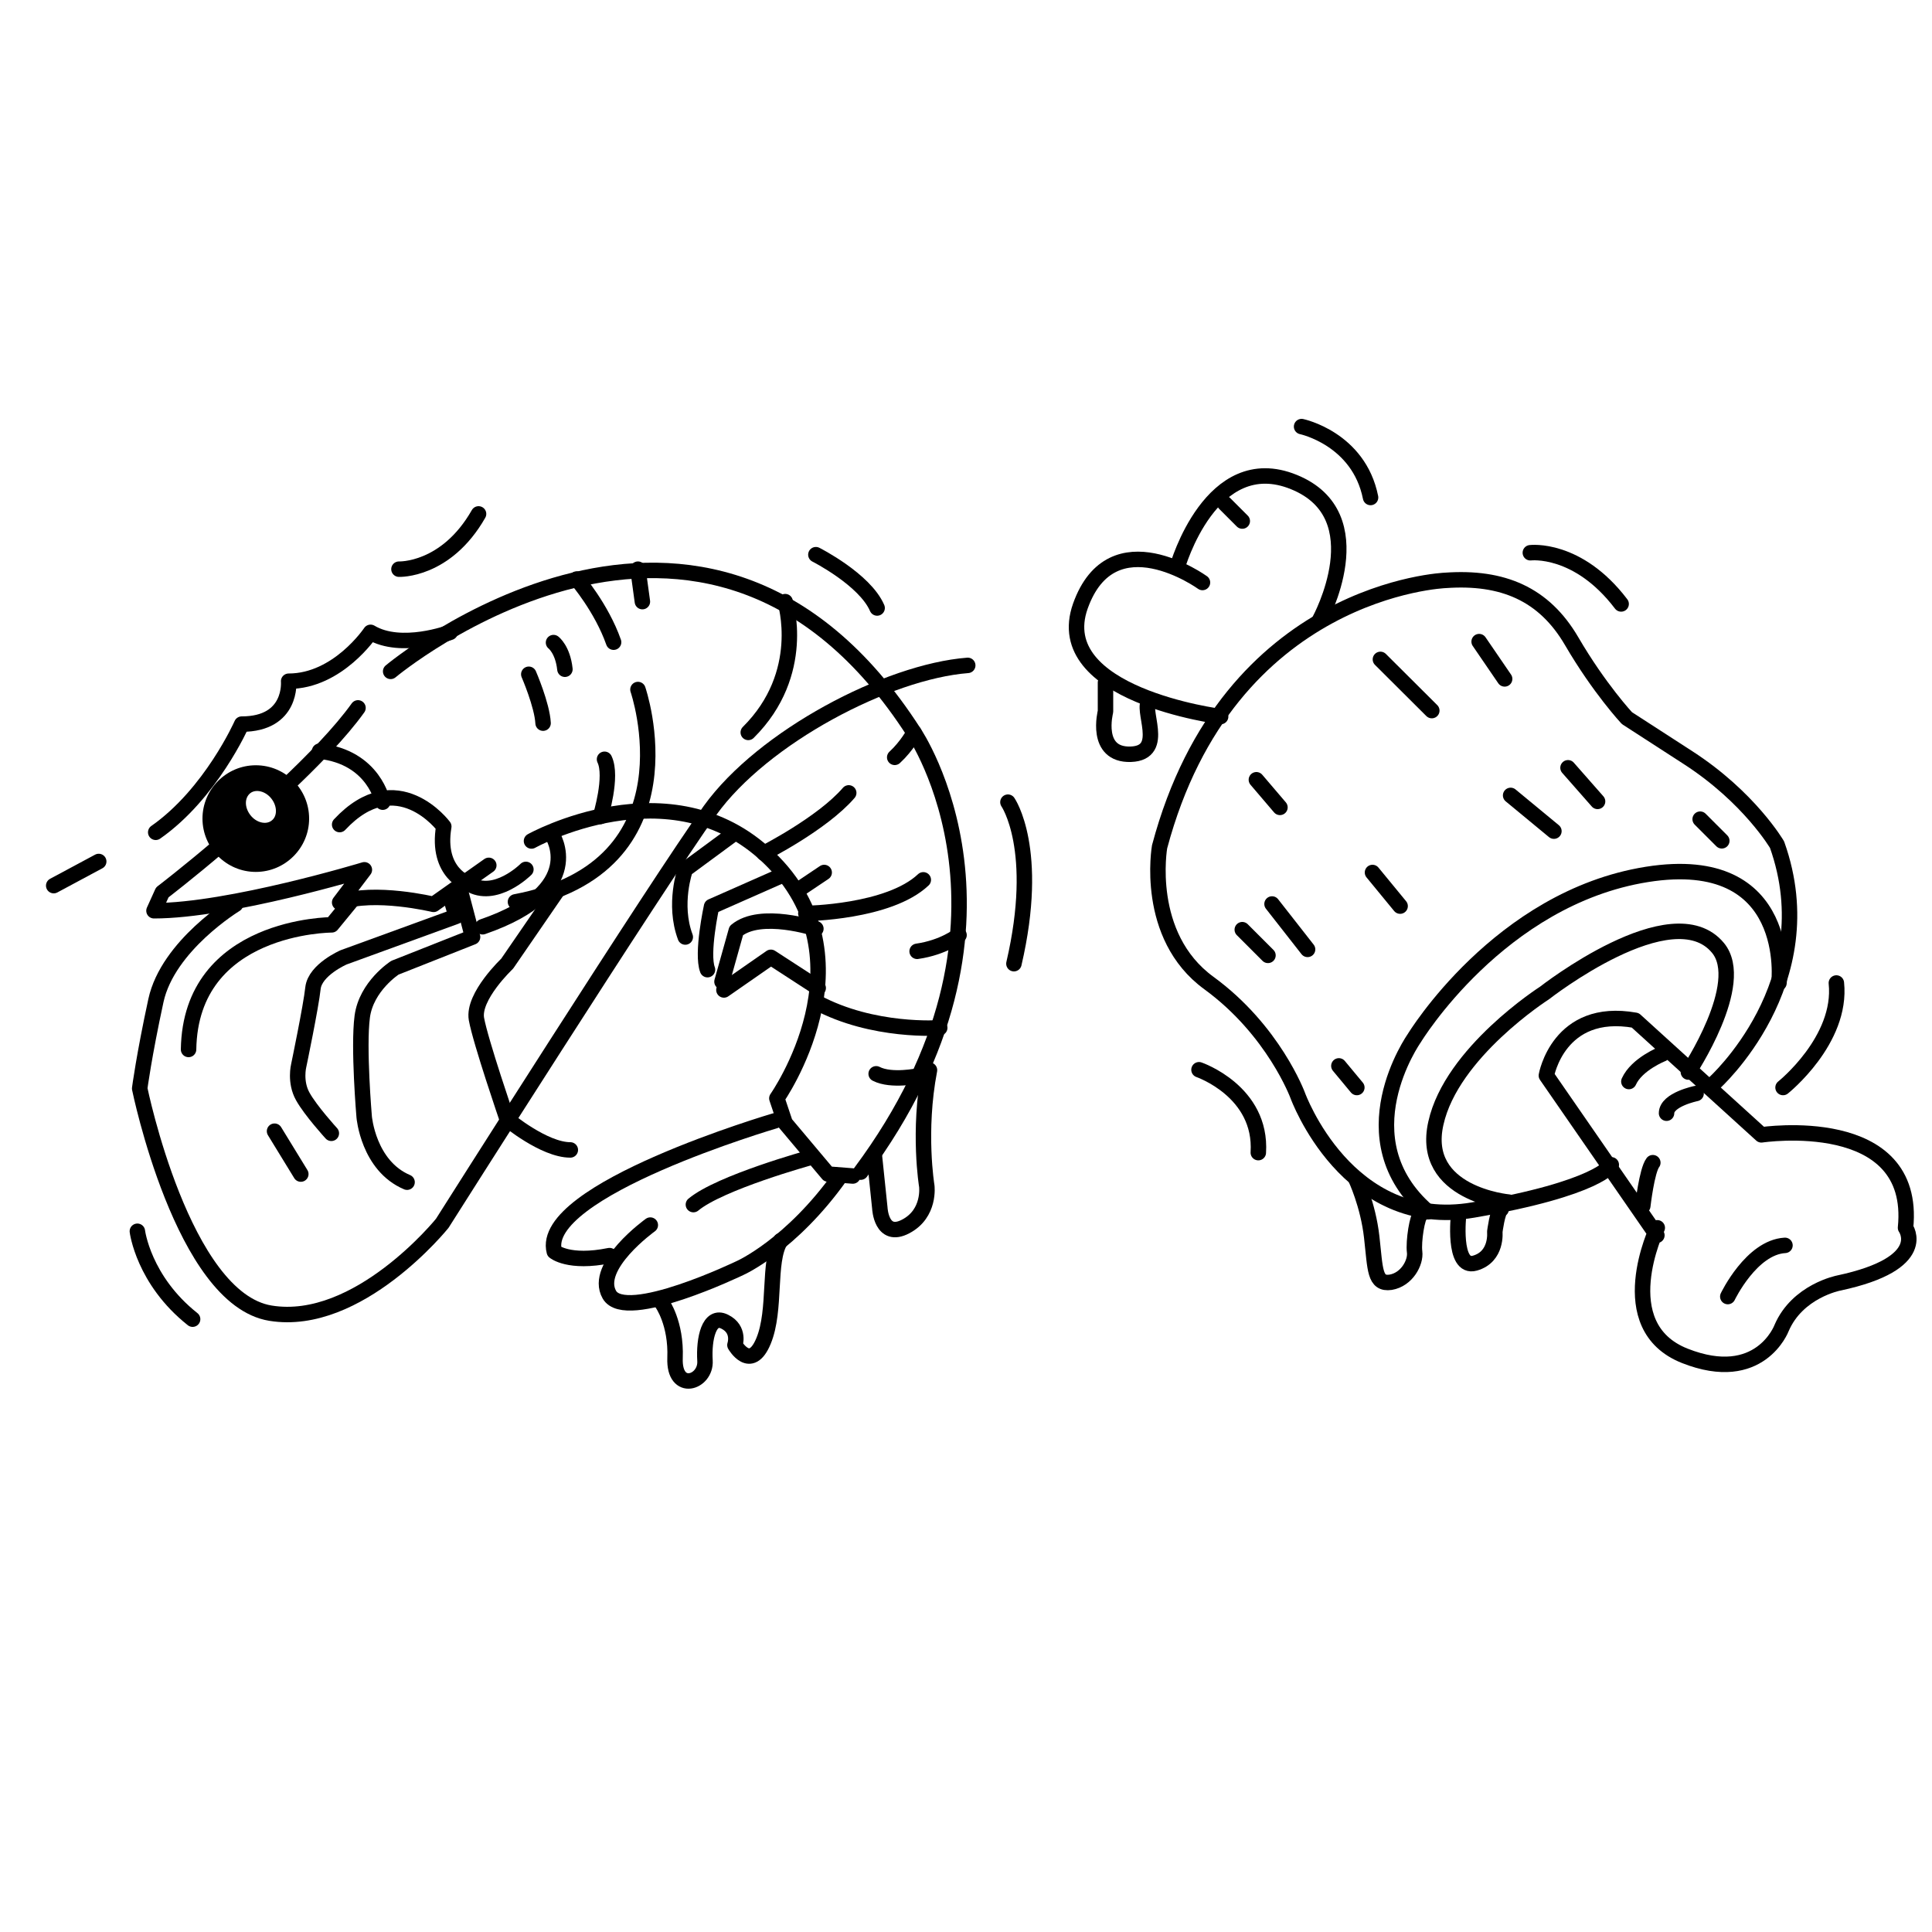 <?xml version="1.0" encoding="utf-8"?>
<!-- Generator: Adobe Illustrator 25.2.0, SVG Export Plug-In . SVG Version: 6.00 Build 0)  -->
<svg version="1.1" id="Layer_1" xmlns="http://www.w3.org/2000/svg" xmlns:xlink="http://www.w3.org/1999/xlink" x="0px" y="0px"
	 viewBox="0 0 1000 1000" style="enable-background:new 0 0 1000 1000;" xml:space="preserve">
<style type="text/css">
	.st0{fill:none;stroke:#000000;stroke-width:8;stroke-linecap:round;stroke-linejoin:round;stroke-miterlimit:10;}
</style>
<g id="KRILL">
	<g>
		<path class="st0" d="M401.2,580.1c0,0-122.7,36-114.3,67.7c0,0,7.4,6.4,28.6,2.1"/>
		<path class="st0" d="M336.6,634.1c0,0-29.6,21.2-21.2,36s67.7-13.8,67.7-13.8s26.4-11.7,51.9-47.6"/>
		<path class="st0" d="M441.4,608.7l-12.8-1l-22.2-26.4l-4.3-12.8c0,0,50.8-72.2-4.3-124.8c-50.8-48.6-122.7-8.4-122.7-8.4"/>
		<path class="st0" d="M202.2,347.5c0,0,162.9-136.5,270.9,31.7c0,0,67.7,99.4-27.6,227.5"/>
		<path class="st0" d="M330.2,356.9c0,0,31.7,92-63.4,109.9"/>
		<path class="st0" d="M272.2,450c0,0-15.9,15.9-29.6,7.4"/>
		<path class="st0" d="M146.7,408.1c15-14.1,29.5-29,38.6-41.7"/>
		<path class="st0" d="M253,447.9l-28.6,20.2c0,0-30.7-7.4-48.6-1l12.8-16.9c0,0-69.8,21.2-108.9,21.2l4.3-9.5
			c0,0,13.1-10,30.2-24.6"/>
		<path class="st0" d="M242.5,457.4c0,0-16.9-5.3-12.8-29.6c0,0-24.3-32.7-53.9-1"/>
		<path class="st0" d="M198.1,415.2c0,0-4.3-23.3-32.7-26.4"/>
		<path class="st0" d="M233,327.3c0,0-25.3,9.5-41.2,0c0,0-16.9,25.3-42.4,25.3c0,0,2.1,22.2-24.3,22.2c0,0-15.9,36-44.5,56"/>
		<path class="st0" d="M182.2,465.9l-10.5,12.8c0,0-73.1,0-74.1,64.5"/>
		<path class="st0" d="M233,463.8l3.1,10.5l-58.2,21.2c0,0-14.8,6.4-15.9,15.9c-1,9.5-7.4,40.2-7.4,40.2s-2.1,8.4,2.1,15.9
			c4.1,7.4,14.8,19.1,14.8,19.1"/>
		<path class="st0" d="M238.2,460.7l6.4,24.3l-40.2,15.9c0,0-14.8,9.5-16.9,25.3c-2.1,15.9,1,51.9,1,51.9s2.1,25.3,22.2,33.8"/>
		<path class="st0" d="M288,461.7l-25.5,37.1c0,0-17.9,16.9-15.9,28.6c2.1,11.7,15.9,51.9,15.9,51.9s19.1,15.9,32.7,15.9"/>
		<path class="st0" d="M121.9,468.1c0,0-35,21.2-41.2,49.8c-6.2,28.6-8.4,45.5-8.4,45.5S94.5,672.3,140,679.7s88.9-46.5,88.9-46.5
			s111.2-175.6,138.6-213.7s92-71.9,133.4-75.1"/>
		<path class="st0" d="M285.8,432.1c0,0,19.1,28.6-36,47.6"/>
		<polyline class="st0" points="423.5,511.4 399,495.5 374.7,512.4 		"/>
		<path class="st0" d="M422.3,480.7c0,0-28.6-9.5-41.2,1l-7.4,26.4"/>
		<path class="st0" d="M404.3,453.3l-36,15.9c0,0-5.3,24.3-2.1,32.7"/>
		<path class="st0" d="M379,432.1L354.7,450c0,0-6.4,17.9,0,35"/>
		<path class="st0" d="M419.2,599.2c0,0-46.5,12.8-60.3,24.3"/>
		<path class="st0" d="M298.5,299.7c0,0,12.8,14.8,19.1,32.7"/>
		<line class="st0" x1="330.2" y1="294.6" x2="332.5" y2="311.4"/>
		<path class="st0" d="M406.4,311.4c0,0,11.7,37.1-19.1,67.7"/>
		<path class="st0" d="M486.4,532c0,0-34.5,2.6-63.9-13.3"/>
		<path class="st0" d="M475.7,556.8c0,0-14.3,3.1-22.2-1"/>
		<path class="st0" d="M496.4,484c0,0-7.9,6.4-21.7,8.4"/>
		<path class="st0" d="M417.1,472.8c0,0,42.9-0.5,60.8-17.4"/>
		<line class="st0" x1="412.3" y1="461.2" x2="426.6" y2="451.6"/>
		<path class="st0" d="M395.4,441.6c0,0,30.2-15.3,43.9-31.2"/>
		<path class="st0" d="M473.1,379.2c0,0-3.6,6.9-10,12.8"/>
		<path class="st0" d="M286.5,332.6c0,0,4.8,3.6,5.9,13.8"/>
		<path class="st0" d="M273.7,349c0,0,6.9,15.9,7.4,25.3"/>
		<path class="st0" d="M310.8,422.6c0,0,6.4-20.7,2.1-29.6"/>
	</g>
	<path d="M132.4,396.1c-15.2,0-27.6,12.4-27.6,27.6c0,15.2,12.4,27.6,27.6,27.6s27.6-12.4,27.6-27.6
		C160,408.5,147.7,396.1,132.4,396.1z M140.5,424.8c-2.9,2.2-7.9,1-10.9-2.9c-3.1-4-3.1-9,0-11.4c2.9-2.2,7.9-1,10.9,2.9
		C143.6,417.4,143.6,422.6,140.5,424.8z"/>
	<g>
		<path class="st0" d="M206.5,294.6c0,0,24.3,1,41.2-28.6"/>
		<path class="st0" d="M422.3,287.1c0,0,25.3,12.8,31.7,27.6"/>
		<path class="st0" d="M521.7,415.2c0,0,16.9,24.3,3.1,83.6"/>
		<path class="st0" d="M71.1,637.3c0,0,3.1,25.3,28.6,45.5"/>
		<line class="st0" x1="51.1" y1="445.9" x2="27.8" y2="458.4"/>
		<line class="st0" x1="142.1" y1="585.5" x2="155.7" y2="607.7"/>
	</g>
	<g>
		<path class="st0" d="M452.6,598.4l2.8,26.9c0,0,0.7,16.2,13.4,9.5c12.8-6.7,10.9-20.9,10.9-20.9s-4.7-28.3,1.4-60"/>
		<path class="st0" d="M342.7,674.6c0,0,7.4,10.2,6.7,28.3c-0.7,18.3,16.2,12.8,15.5,1.4s2.1-24.3,10.2-20.2
			c8.1,4,5.3,12.1,5.3,12.1s8.1,14.1,14.8-2.1c6.7-16.2,2.1-41.2,8.8-51.9"/>
	</g>
</g>
<g id="MEAT">
	<path class="st0" d="M887.1,560.8c0,0,58.2-52,32.7-123.6c0,0-14.3-24.5-46-45c-31.7-20.5-31.7-20.5-31.7-20.5
		s-14.3-15.3-28.6-39.8s-35.7-33.6-65.3-31.5c0,0-112.4,4.1-148,137.9c0,0-8.1,46,25.5,70.5c33.6,24.5,46,58.2,46,58.2
		s25.5,70.5,90.8,59.3s71.5-23.4,71.5-23.4"/>
	<path class="st0" d="M920.8,508.8c0,0,8.1-68.4-68.4-56.2C775.9,464.8,732,537.4,732,537.4s-36.7,52,7.1,89.8"/>
	<path class="st0" d="M780.9,622.2c0,0-46-4.1-37.7-40.8c8.1-36.7,56.2-67.4,56.2-67.4s66.2-51.9,89.8-23.4
		c15.3,18.4-15.3,64.3-15.3,64.3"/>
	<path class="st0" d="M857.6,639.4l-57.2-82.7c0,0,6.2-35.7,46-28.6l65.3,59.3c0,0,80.7-12.2,74.6,48.1c0,0,13.3,18.4-34.6,28.6
		c0,0-21.4,4.1-29.6,23.4c0,0-11.2,29.6-50,14.3c-38.8-15.3-14.3-66.3-14.3-66.3"/>
	<path class="st0" d="M631.8,370.9c0,0-88.9-11.2-72.6-57.2c16.4-46,63.2-12.2,63.2-12.2"/>
	<path class="st0" d="M609.4,293.4c0,0,17.4-61.4,60.3-43.9c42.9,17.4,13.3,71.5,13.3,71.5"/>
	<line class="st0" x1="650.3" y1="403.6" x2="662.5" y2="417.9"/>
	<line class="st0" x1="658.4" y1="467.9" x2="676.8" y2="491.4"/>
	<line class="st0" x1="643" y1="481.2" x2="656.3" y2="494.5"/>
	<line class="st0" x1="710.4" y1="451.6" x2="724.7" y2="469"/>
	<line class="st0" x1="693" y1="551.7" x2="702.3" y2="562.9"/>
	<line class="st0" x1="781.9" y1="411.7" x2="804.3" y2="430.2"/>
	<line class="st0" x1="811.6" y1="397.4" x2="826.9" y2="414.8"/>
	<line class="st0" x1="633.9" y1="260.6" x2="643" y2="269.7"/>
	<line class="st0" x1="765.6" y1="332.1" x2="778.8" y2="351.4"/>
	<line class="st0" x1="714.5" y1="341.3" x2="741.1" y2="367.8"/>
	<path class="st0" d="M860.5,545.5c0,0-13.3,5.2-17.4,14.3"/>
	<path class="st0" d="M877.9,566c0,0-15.3,3.1-15.3,10.2"/>
	<path class="st0" d="M850.3,624.2c0,0,2.1-18.4,5.2-22.4"/>
	<path class="st0" d="M894.3,671.1c0,0,12.2-25.5,29.6-26.5"/>
	<line class="st0" x1="880" y1="424" x2="891.2" y2="435.2"/>
	<g>
		<path class="st0" d="M673.7,220.8c0,0,29.6,6.2,35.7,36.7"/>
		<path class="st0" d="M792.1,286.1c0,0,24.5-3.1,47,26.5"/>
		<path class="st0" d="M922.9,562.9c0,0,30.7-24.5,27.6-54.1"/>
		<path class="st0" d="M620.6,553.7c0,0,32.7,11.2,30.7,42.9"/>
	</g>
	<g>
		<path class="st0" d="M701.6,609.8c0,0,6.5,13.6,8.4,30.5s1.4,24.6,9.8,23.4c8.4-1.4,13.1-10.3,12.4-15.7c-0.7-5.3,1.4-19,3.3-19.5
			"/>
		<path class="st0" d="M755,628.5c0,0-3.3,28.6,8.4,25.3c11.7-3.3,10.3-16.2,10.3-16.2s1.4-11,3.3-11.7"/>
		<path class="st0" d="M572.2,353.3v15c0,0-5.9,22.7,13.1,22.1c19-0.7,4.5-24.1,9.8-27.9"/>
	</g>
</g>
</svg>
